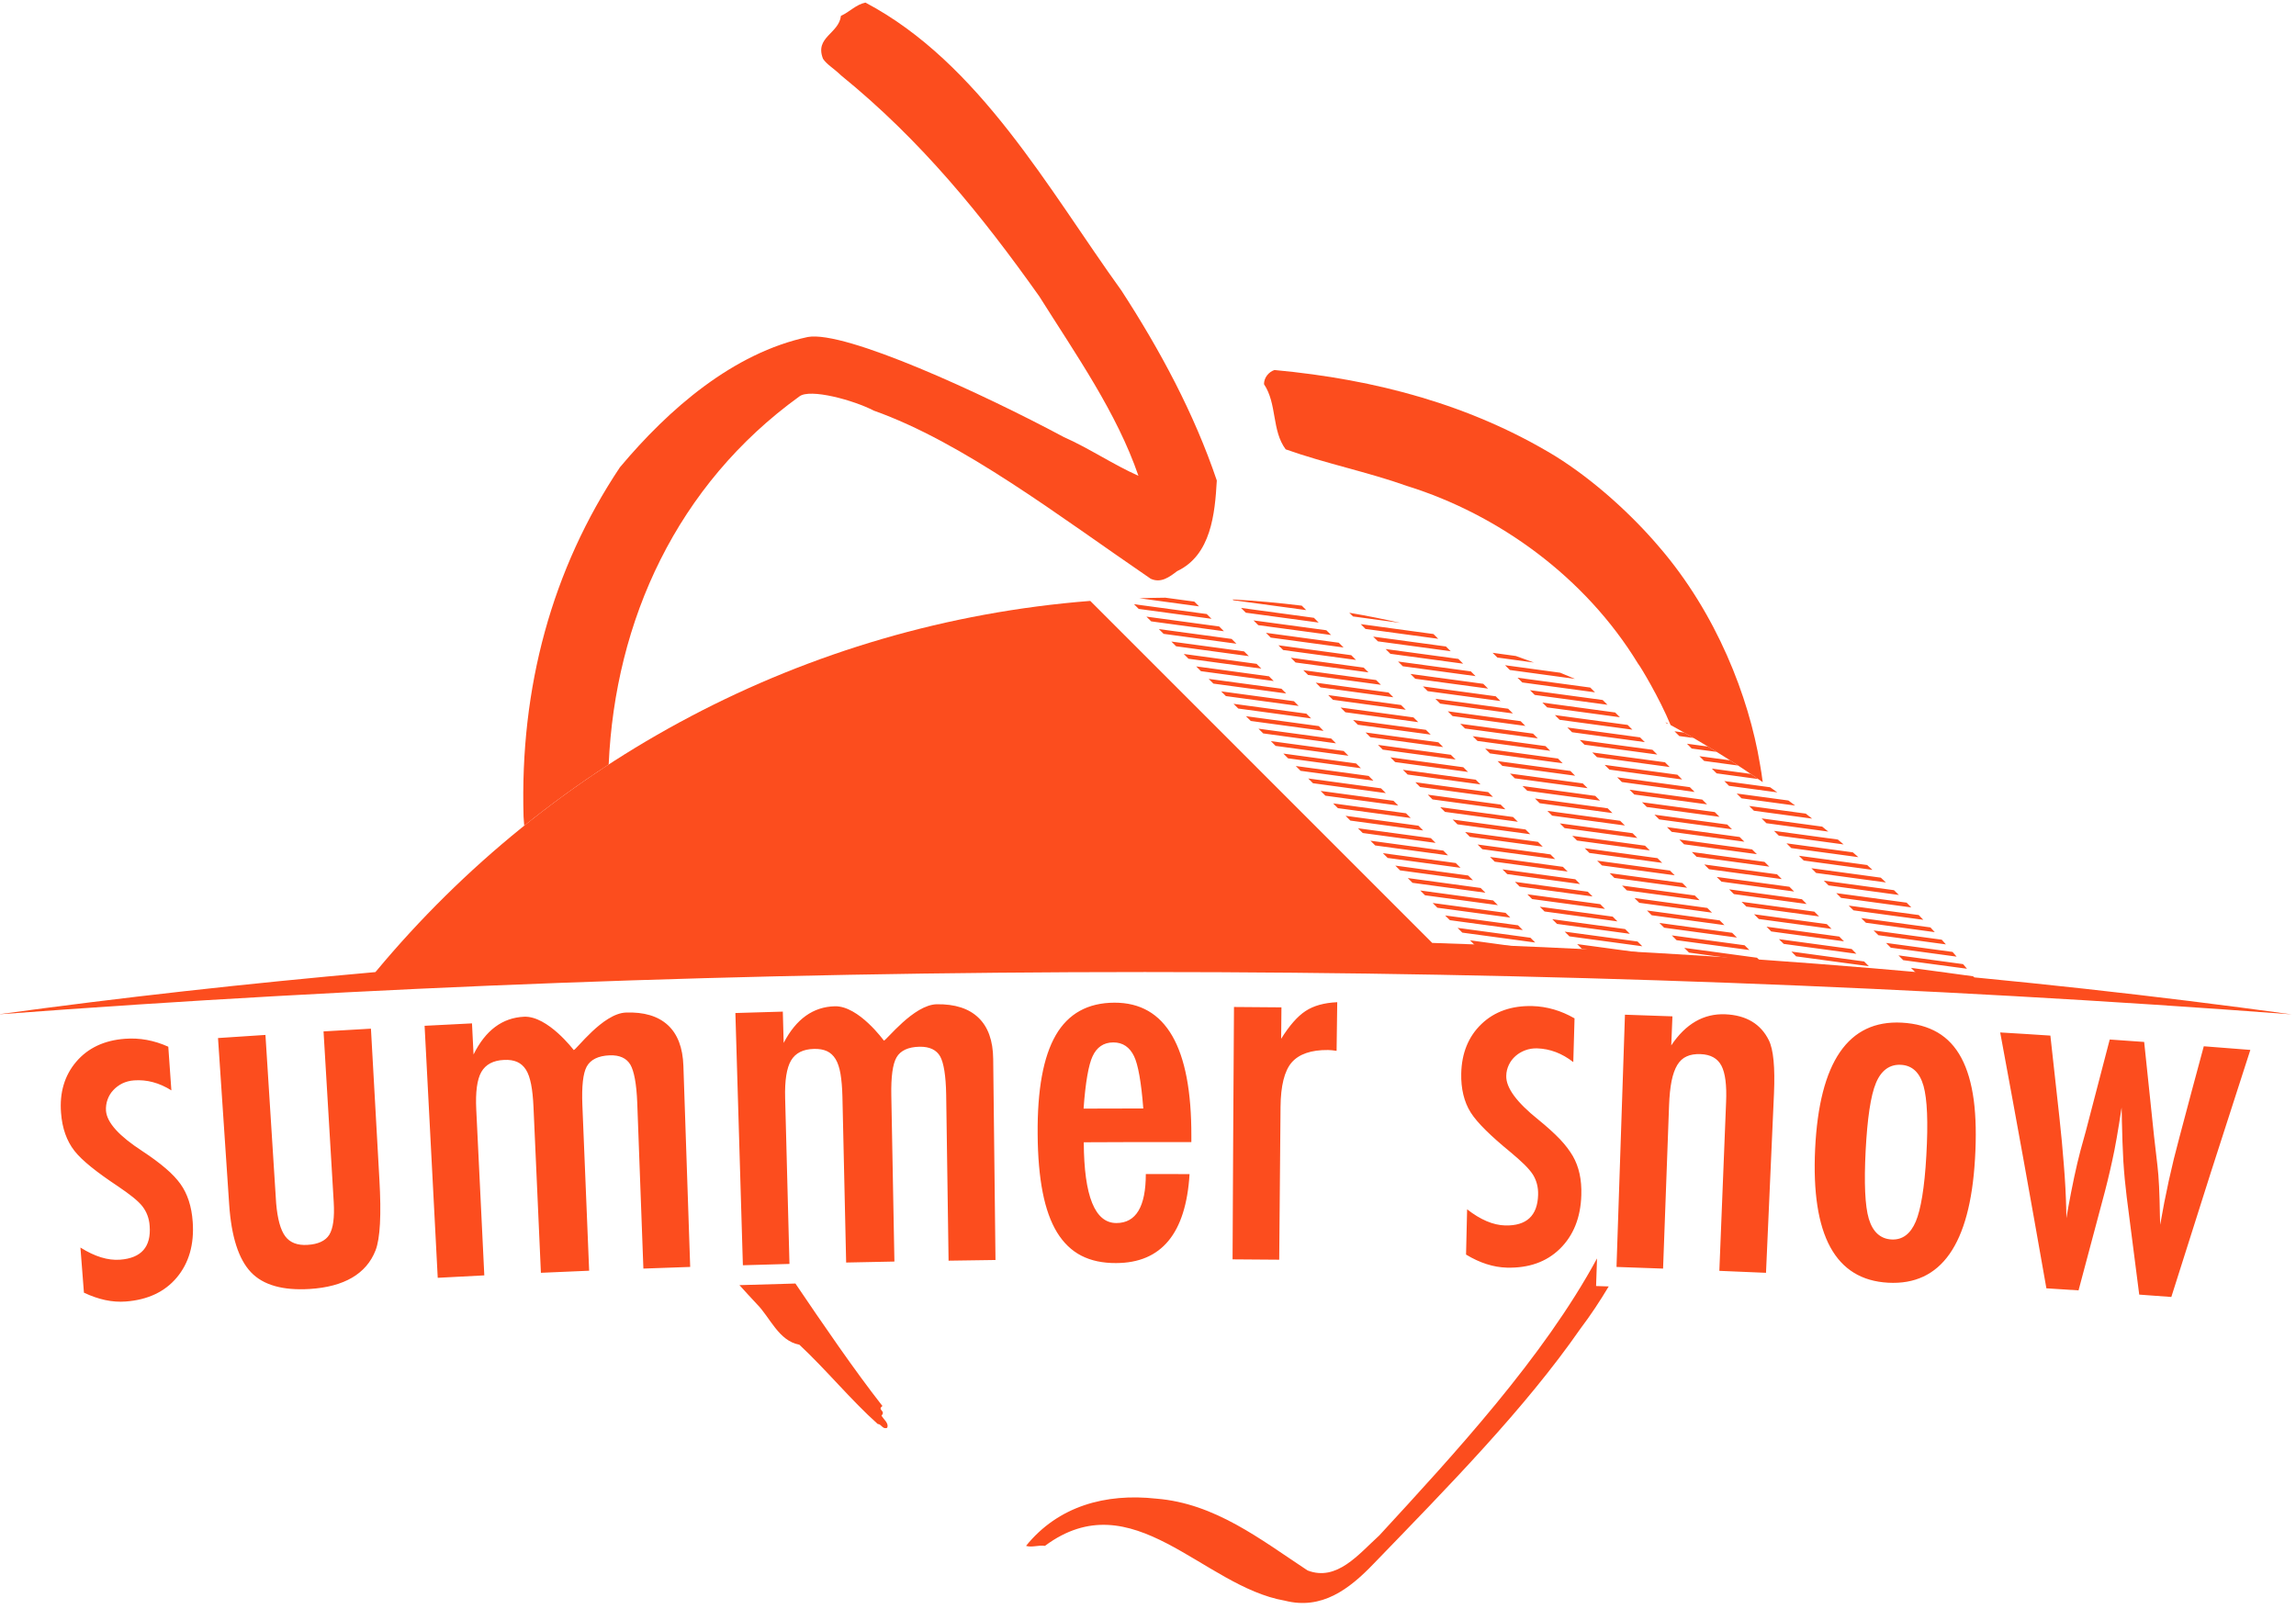 <svg width="311" height="218" viewBox="0 0 311 218" xmlns="http://www.w3.org/2000/svg"><title>summer_snow_logo_Mono</title><g fill="#FC4D1E" fill-rule="evenodd"><path d="M233.798 134.715h.02-.02zM215.67 101.92l.645.642 9.854 1.337-.646-.646M213.978 100.233l.646.642 9.86 1.335-.65-.645M217.356 103.608l.647.642 9.853 1.336-.642-.644M212.298 98.543l.646.645 9.85 1.336-.64-.64M232.532 118.785l.643.64 9.85 1.338-.64-.644M210.612 96.862l.645.642 9.855 1.334-.642-.642M193.386 93.62l9.857 1.34-.642-.645-9.863-1.338M208.92 95.17l.65.65 9.855 1.334-.647-.644M191.052 91.288l.648.654 9.863 1.332-.65-.647M219.046 105.287l.642.645 9.856 1.342-.648-.647M227.472 113.72l.64.645 9.862 1.338-.645-.643M225.792 112.037l.645.644 9.85 1.336-.645-.64M230.847 117.098l.648.644 9.852 1.336-.643-.648M229.16 115.407l.646.648 9.855 1.336-.65-.644M207.284 113.002l-.644-.647-9.87-1.34.645.646M220.728 106.977l.648.645 9.852 1.334-.65-.645M222.413 108.667l.65.644 9.852 1.334-.644-.644M189.37 89.606l.645.644 9.857 1.337-.644-.643M197.167 102.883l-.645-.644-9.87-1.34.646.644M200.538 106.253l-.644-.64-9.868-1.34.645.644M198.854 104.567l-.644-.64-9.875-1.343.643.645M195.478 101.195l-.645-.646-9.865-1.333.646.64M205.6 111.313l-.648-.643-9.87-1.336.642.64M202.226 107.94l-.645-.645-9.868-1.336.64.645M192.11 97.82l-.648-.642-9.873-1.34.647.643M203.913 109.625l-.646-.64-9.87-1.34.64.643M190.42 96.138l-.644-.64-9.867-1.344.644.64M181.99 87.704l-.647-.643-9.867-1.34.646.645M183.675 89.393l-.645-.643-9.865-1.343.643.644M186 86.234l.64.64 9.865 1.34-.65-.643M188.733 94.45l-.646-.644-9.865-1.337.644.64M187.683 87.917l.646.646 9.86 1.338-.648-.647M185.366 91.078l-.648-.646-9.87-1.34.643.647M187.05 92.76l-.647-.644-9.87-1.334.648.645M224.1 110.354l.647.642 9.857 1.337-.642-.645M213.358 105.077l-.644-.646-9.86-1.336.64.645M194.43 94.662l.643.647 9.854 1.332-.645-.64M209.987 101.703l-.646-.64-9.86-1.34.65.645M208.3 100.018l-.645-.645-9.86-1.333.645.64M211.67 103.393l-.642-.646-9.857-1.342.647.65M215.044 106.763l-.65-.645-9.856-1.334.647.644M218.413 110.135l-.646-.645-9.854-1.333.645.644M216.73 108.452l-.647-.645-9.857-1.338.646.643M244.333 130.588l.648.642 9.85 1.338-.634-.646M176.327 82.04c-3.1-.38-6.22-.664-9.37-.84l.106.106 9.87 1.337-.606-.603zM215.313 129.57l.65.64 9.872 1.343-.645-.647M178.616 84.33l-.64-.643-9.872-1.34.645.646M217.077 131.326l1.535.145-1.61-.222M180.304 86.015l-.645-.643-9.872-1.335.65.645M220.097 111.818l-.647-.638-9.853-1.34.642.644M206.614 98.33l-.642-.644-9.862-1.338.643.648M246.597 132.846l9.312.8-.038-.035-9.85-1.333M230.212 121.94l-.647-.64-9.85-1.344.64.65M238.636 130.375l-.643-.645-9.855-1.335.648.642M242.65 128.896l.644.65 9.853 1.333-.644-.642M240.96 127.215l.652.642 9.846 1.338-.64-.644M236.96 128.688l-.652-.647-9.856-1.337.647.65M235.27 127l-.644-.645-9.86-1.335.65.644M239.278 125.525l.643.647 9.856 1.338-.64-.645M235.9 122.154l.646.646 9.86 1.337-.645-.648M237.59 123.842l.65.644 9.855 1.338-.647-.646M225.153 116.882l-.644-.64-9.853-1.344.64.643M226.843 118.564l-.647-.642-9.855-1.338.645.645M221.784 113.51l-.646-.647-9.854-1.334.645.642M233.587 125.314l-.652-.644-9.848-1.34.642.647M223.47 115.197l-.645-.644-9.855-1.336.642.64M231.9 123.625l-.645-.64-9.86-1.34.65.646M234.218 120.467l.642.644 9.856 1.34-.64-.645M228.524 120.254l-.642-.646-9.852-1.335.643.646M193.794 99.508l-.647-.647-9.867-1.332.645.642M175.907 95.626l-.646-.645-9.855-1.334.643.642M174.222 93.936l-.647-.644-9.857-1.333.642.64M172.528 92.25l-.638-.64-9.862-1.342.643.647M177.595 97.315l-.645-.647-9.865-1.334.644.642M182.65 102.372l-.645-.645-9.86-1.336.64.647M179.28 99l-.646-.647-9.862-1.34.647.646M170.85 90.57l-.644-.648-9.863-1.337.645.646M180.964 100.69l-.65-.65-9.852-1.337.644.643M162.417 82.137l-.645-.646-3.926-.53c-1.177.01-2.35.04-3.523.076l8.094 1.1zM183.27 83.502l6.435.876c-2.29-.518-4.602-.978-6.94-1.377l.506.502zM184.313 84.542l.645.652 9.855 1.335-.644-.645M202.175 88.428l.652.64 4.95.677c-.815-.306-1.64-.602-2.46-.888l-3.142-.43zM184.34 104.06l-.646-.644-9.863-1.34.644.645M167.476 87.194l-.647-.647-9.858-1.334.646.646M208.968 114.686l-.645-.65-9.87-1.33.644.645M165.786 85.506l-.642-.644-9.86-1.337.65.643M164.104 83.82l-.65-.645-9.85-1.333.64.64M191.085 110.805l-.645-.645-9.865-1.336.645.645M202.892 122.61l-.645-.643-9.87-1.346.644.65M206.265 125.984l-.647-.648-9.873-1.332.643.64M204.577 124.293l-.648-.645-9.87-1.334.642.643M201.204 120.924l-.644-.643-9.872-1.342.643.646M186.028 105.748l-.646-.646-9.865-1.34.648.65M199.52 119.236l-.652-.645-9.867-1.34.642.647M209.638 129.357l-.645-.642-9.875-1.346.64.646M207.95 127.67l-.644-.645-9.873-1.34.642.645M211.317 131.04l-.644-.644-9.873-1.337.646.643M189.396 109.116l-.647-.644-9.866-1.337.648.648M187.714 107.432l-.647-.646-9.865-1.338.645.644M203.866 90.11l.646.646 8.83 1.203c-.662-.286-1.332-.56-2.006-.835l-7.47-1.016zM196.144 115.864l-.645-.645-9.87-1.34.648.645M197.83 117.55l-.643-.648-9.872-1.334.65.646M192.774 112.492l-.644-.646-9.865-1.34.64.646M194.458 114.176l-.646-.645-9.87-1.337.645.643M169.163 88.88l-.648-.644-9.852-1.335.645.643M268.58 133.875l-8.058-1.092.648.64 6.133.835c.815-.03 1.352-.135 1.276-.383zM257.153 129.41l.643.65 8.64 1.162c-.177-.21-.353-.418-.534-.627l-8.75-1.185zM258.847 131.102l.643.64 8.3 1.124c-.175-.207-.343-.416-.517-.62l-8.426-1.144zM229.825 130.076l.65.647 9.848 1.334-.648-.64M224.146 129.86l-.645-.643-9.872-1.334.644.644M255.472 127.725l.64.645 8.92 1.213c-.177-.213-.366-.424-.55-.637l-9.01-1.22zM252.1 124.354l.645.64 9.328 1.27c-.195-.212-.396-.425-.592-.64l-9.38-1.27zM253.786 126.035l.645.643 9.15 1.246c-.19-.215-.382-.424-.565-.635l-9.23-1.255zM222.458 128.178l-.643-.643-9.875-1.338.647.64M205.55 91.8l.648.643 9.854 1.337-.645-.645M214.028 119.748l-.644-.646-9.867-1.34.642.642M212.345 118.06l-.645-.642-9.875-1.34.643.643M210.657 116.37l-.646-.64-9.868-1.338.64.64M217.4 123.117l-.643-.644-9.875-1.336.644.647M220.772 126.49l-.64-.64-9.873-1.34.643.64M219.09 124.807l-.646-.644-9.875-1.34.646.644M250.41 122.666l.646.645 9.463 1.282c-.206-.215-.417-.427-.62-.645l-9.49-1.28zM215.714 121.43l-.64-.643-9.87-1.336.637.642M230.185 102.43l.645.643 4.604.625c-.357-.24-.723-.47-1.088-.705l-4.16-.563zM231.872 104.112l.645.643 5.648.773c-.338-.236-.68-.47-1.03-.696l-5.263-.72zM228.503 100.743l.64.65 3.376.453c-.384-.245-.772-.482-1.167-.72l-2.85-.383zM233.562 105.8l.637.646 6.544.887c-.33-.232-.65-.46-.975-.693l-6.208-.84zM226.815 99.055l.648.648 1.922.258c-.422-.24-.838-.49-1.26-.73l-1.31-.175zM207.237 93.487l.647.646 9.855 1.334-.65-.647M235.24 107.487l.65.65 7.27.98c-.3-.226-.61-.45-.915-.685l-7.006-.945zM225.772 98.012l.215.033c-.135-.078-.27-.157-.408-.227l.192.194zM236.93 109.172l.642.646 7.89 1.07c-.292-.227-.577-.45-.868-.68l-7.665-1.036zM245.358 117.607l.64.64 9.458 1.286c-.23-.217-.465-.44-.695-.648l-9.402-1.278zM243.673 115.92l.646.645 9.308 1.264c-.238-.222-.48-.44-.717-.655l-9.237-1.255zM247.04 119.29l.643.645 9.525 1.293c-.223-.215-.44-.438-.664-.648l-9.504-1.29zM238.616 110.858l.646.65 8.387 1.134-.827-.67-8.207-1.114zM241.987 114.234l.645.643 9.088 1.23c-.254-.222-.496-.44-.75-.653l-8.983-1.22zM248.73 120.98l.646.643 9.514 1.292c-.207-.218-.418-.437-.633-.646l-9.526-1.29zM240.296 112.545l.643.645 8.788 1.194c-.256-.22-.52-.443-.785-.663l-8.647-1.175z"/><g><path d="M119.534 190.46c-3.834-4.897-8.084-11.122-11.793-16.6l-.735.024c-2.524.06-3.774.098-6.29.18l-.555.016c.76.84 1.542 1.7 2.356 2.564 1.792 1.793 2.945 4.99 5.758 5.504 3.576 3.326 7.035 7.55 10.615 10.74.513 0 .644.768 1.282.516.266-.64-.515-1.152-.77-1.66.646-.642-.635-.765.132-1.285zM71.008 111.844c3.665-2.95 7.483-5.714 11.44-8.283.863-19.534 9.25-37.886 25.826-49.86 1.437-1.123 7.38.514 10.077 1.918 12.154 4.322 24.97 14.206 37.52 22.78 1.402.635 2.552-.257 3.576-1.034 4.605-2.172 5.12-7.8 5.373-12.278-3.07-9.083-7.677-17.656-12.913-25.718-9.865-13.682-19.2-30.824-34.678-39.018-1.284.263-2.168 1.284-3.323 1.795-.267 2.42-3.586 2.875-2.427 5.816.5.77 1.435 1.278 2.427 2.237 10.868 8.83 19.06 18.94 26.867 29.944 4.988 7.927 10.487 15.743 13.432 24.31-3.452-1.54-6.65-3.717-10.115-5.254-11-5.885-29.583-14.452-34.668-13.552-10.104 2.167-18.804 9.716-25.455 17.653-9.214 13.818-13.563 29.81-13.05 47.336.034.402.062.81.09 1.21z"/><g><path d="M190.665 65.854c12.28 3.84 24.05 12.287 31.217 24.05.25.25 2.934 4.714 4.404 8.304 4.3 2.36 8.467 4.945 12.48 7.738-.106-.826-.228-1.646-.38-2.48-1.494-9.005-5.842-20.35-13.69-29.43-3.585-4.213-8.7-8.95-14.077-12.285-11.384-6.895-24.175-10.35-37.99-11.63-.776.26-1.417 1.024-1.417 1.915 1.795 2.69 1.027 6.27 2.94 8.832 5.38 1.912 11.133 3.067 16.512 4.987zM216.194 174.2l.092-2.677c.01-.36.02-.713.035-1.062-7.26 13.413-19.32 26.478-29.495 37.528-2.818 2.56-5.756 6.273-9.717 4.736-6.398-4.223-12.54-9.084-20.47-9.723-6.916-.765-13.318 1.028-17.66 6.394.77.256 1.66-.13 2.56 0 11.89-8.83 21.365 5.502 32.496 7.424 4.984 1.277 8.705-1.535 12.02-4.994 10.175-10.52 20.468-20.98 28.024-31.857 1.387-1.83 2.646-3.746 3.826-5.713l-1.71-.055z"/></g></g><g><path d="M22.796 141.783c.164 2.367.254 3.55.418 5.916-1.64-1.034-3.334-1.48-5.05-1.355-.58.04-1.11.182-1.59.41-.474.238-.883.54-1.226.912-.345.36-.602.785-.777 1.27-.18.496-.246 1.004-.214 1.525.13 1.627 1.805 3.434 4.918 5.46 1.264.83 2.318 1.614 3.176 2.35.854.728 1.518 1.442 1.993 2.106.944 1.314 1.515 3.03 1.66 5.14.216 3.042-.51 5.567-2.16 7.536-1.634 1.943-3.942 3.02-6.905 3.244-1.822.143-3.707-.268-5.67-1.197-.187-2.456-.283-3.66-.475-6.112 1.94 1.22 3.73 1.77 5.365 1.645 2.885-.213 4.23-1.742 4.012-4.58-.07-1.05-.42-1.924-.992-2.662-.27-.343-.69-.757-1.262-1.218-.57-.453-1.26-.96-2.08-1.508-2.805-1.865-4.832-3.46-5.86-4.783-1.05-1.345-1.657-3.077-1.808-5.12-.223-2.74.467-5.078 2.05-6.938 1.59-1.873 3.82-2.914 6.615-3.115 1.976-.15 3.93.203 5.863 1.076zM29.53 140.61c2.568-.175 3.85-.265 6.426-.423.574 9.127.868 13.693 1.45 22.816.185 2.11.585 3.592 1.23 4.457.64.863 1.65 1.254 3.02 1.166 1.43-.082 2.435-.55 2.948-1.373.526-.86.718-2.334.6-4.396-.068-1.094-.1-1.646-.162-2.744-.484-8.16-.736-12.242-1.218-20.404 2.57-.15 3.85-.23 6.42-.37.455 8.162.69 12.246 1.144 20.41.275 4.773.106 8.02-.52 9.62-1.24 3.185-4.272 4.942-8.918 5.23-3.646.224-6.315-.528-7.968-2.278-1.66-1.754-2.648-4.818-2.94-9.166-.605-9.02-.904-13.535-1.512-22.545zM57.513 138.95c2.563-.134 3.855-.202 6.42-.327.087 1.688.13 2.537.21 4.213 1.614-3.27 3.9-4.977 6.843-5.113 3.205-.143 6.727 4.512 6.727 4.512.31.016 3.925-4.96 7.064-5.078 2.45-.09 4.35.477 5.678 1.693 1.332 1.22 2.03 3.07 2.113 5.53.367 10.888.555 16.343.92 27.233-2.54.082-3.805.13-6.34.225-.34-8.994-.502-13.486-.832-22.475-.1-2.574-.434-4.297-.934-5.152-.515-.862-1.432-1.31-2.807-1.26-1.54.062-2.586.58-3.103 1.522-.5.922-.688 2.656-.59 5.184.373 8.99.556 13.482.92 22.47-2.62.105-3.92.165-6.535.282-.4-8.99-.607-13.48-1.005-22.467-.055-1.212-.16-2.23-.322-3.067-.168-.822-.382-1.484-.7-1.98-.315-.496-.724-.844-1.198-1.055-.482-.21-1.07-.303-1.76-.266-1.48.062-2.502.617-3.087 1.637-.575 1.02-.802 2.712-.684 5.09.438 8.987.648 13.474 1.09 22.456-2.525.13-3.787.193-6.308.33-.72-13.658-1.07-20.484-1.78-34.137zM99.61 137.22c2.57-.083 3.855-.116 6.425-.19.046 1.696.07 2.536.114 4.24 1.68-3.24 4.005-4.9 6.944-4.964 3.214-.072 6.63 4.652 6.63 4.652.31.012 4.035-4.88 7.18-4.926 2.452-.033 4.335.574 5.634 1.826 1.3 1.24 1.968 3.107 1.994 5.574.12 10.898.187 16.344.31 27.242-2.54.027-3.813.043-6.354.092-.13-9.004-.19-13.494-.325-22.484-.042-2.58-.332-4.316-.814-5.186-.497-.875-1.417-1.33-2.776-1.31-1.545.026-2.604.52-3.133 1.44-.526.908-.757 2.645-.708 5.178.164 8.992.254 13.482.42 22.48-2.615.047-3.922.074-6.538.133-.212-8.996-.305-13.486-.505-22.48-.028-1.207-.12-2.234-.26-3.08-.142-.826-.362-1.49-.663-1.992-.307-.498-.7-.863-1.166-1.078-.478-.22-1.06-.324-1.757-.307-1.48.033-2.512.557-3.114 1.57-.594 1.008-.863 2.693-.8 5.076l.587 22.48c-2.527.068-3.787.1-6.31.18-.403-13.667-.612-20.503-1.016-34.167zM155.203 159.033c2.368 0 3.554 0 5.925.006-.49 8.036-3.803 12.034-9.945 12.052-1.833.01-3.398-.324-4.72-1.004-1.315-.678-2.406-1.73-3.28-3.148-.87-1.422-1.52-3.24-1.95-5.44-.43-2.196-.66-4.812-.68-7.853-.052-6.033.764-10.506 2.46-13.434 1.69-2.914 4.342-4.38 7.934-4.393 6.983-.02 10.463 6.02 10.426 18.094v.793c-5.822-.016-8.74-.004-14.572.023.034 7.31 1.51 10.95 4.427 10.94 2.65-.006 3.976-2.217 3.976-6.637zm-.342-8.885c-.275-3.588-.707-5.953-1.247-7.07-.59-1.225-1.522-1.885-2.82-1.875-1.32 0-2.254.672-2.81 1.895-.522 1.113-.956 3.484-1.21 7.07 3.236-.012 4.85-.02 8.088-.02zM167.146 136.402c2.568.012 3.854.02 6.43.05-.02 1.698-.025 2.556-.04 4.255 1.114-1.79 2.216-3.043 3.3-3.754 1.09-.72 2.52-1.12 4.297-1.2-.035 2.634-.055 3.952-.088 6.59-.45-.07-.832-.108-1.148-.112-2.303-.026-3.955.552-4.945 1.696-.97 1.133-1.475 3.145-1.5 6.002-.072 8.287-.11 12.414-.18 20.705-2.525-.025-3.8-.037-6.318-.047.068-13.672.102-20.512.192-34.184zM213.276 137.94c-.076 2.37-.102 3.558-.17 5.927-1.537-1.195-3.164-1.805-4.89-1.86-.583-.017-1.118.075-1.618.26-.494.185-.932.44-1.31.774-.378.333-.683.728-.907 1.196-.222.47-.35.96-.354 1.49-.05 1.63 1.434 3.602 4.324 5.92 1.172.95 2.158 1.842 2.943 2.658.77.812 1.348 1.6 1.758 2.303.81 1.41 1.214 3.17 1.142 5.28-.088 3.058-1.078 5.49-2.918 7.286-1.81 1.76-4.197 2.61-7.168 2.535-1.83-.05-3.676-.645-5.527-1.77.054-2.453.09-3.676.145-6.133 1.81 1.418 3.516 2.14 5.154 2.188 2.89.066 4.384-1.31 4.462-4.15.03-1.06-.223-1.97-.717-2.758-.24-.367-.62-.826-1.135-1.338-.52-.506-1.164-1.084-1.926-1.715-2.602-2.137-4.45-3.92-5.35-5.338-.91-1.447-1.328-3.24-1.285-5.28.06-2.757.968-5.005 2.735-6.702s4.092-2.506 6.896-2.436c1.984.058 3.886.613 5.716 1.665zM220.106 137.447c2.572.08 3.86.13 6.43.223-.06 1.574-.098 2.365-.16 3.936 1.95-2.928 4.4-4.332 7.316-4.215 2.832.12 4.814 1.306 5.904 3.52.623 1.26.848 3.67.695 7.216-.433 9.715-.657 14.568-1.08 24.283-2.532-.116-3.794-.163-6.32-.267.364-9.14.556-13.7.913-22.832.102-2.306-.11-3.97-.633-4.958-.52-.992-1.46-1.516-2.826-1.566-.742-.027-1.373.07-1.885.312-.513.223-.937.62-1.27 1.166-.33.553-.59 1.277-.77 2.174-.18.898-.29 1.996-.34 3.322-.326 8.832-.496 13.244-.81 22.078-2.528-.094-3.786-.143-6.308-.225.453-13.666.676-20.506 1.144-34.166zM267.515 157.045c-.684 11.54-4.596 17.088-11.752 16.707-7.154-.385-10.45-6.404-9.898-18.13.568-11.765 4.48-17.483 11.746-17.097 1.888.105 3.5.55 4.837 1.326 1.344.788 2.418 1.933 3.23 3.462.813 1.527 1.362 3.414 1.67 5.68.3 2.264.355 4.96.168 8.053zm-6.586-.54c.257-4.487.122-7.628-.382-9.415-.514-1.81-1.53-2.777-3.064-2.854-1.52-.086-2.684.762-3.387 2.48-.707 1.69-1.16 4.778-1.39 9.155-.22 4.374-.093 7.46.427 9.212.53 1.783 1.574 2.73 3.076 2.81 1.5.08 2.576-.765 3.287-2.43.672-1.583 1.193-4.58 1.432-8.958zM270.933 139.852c2.727.158 4.086.25 6.797.426.496 4.44.734 6.654 1.225 11.1.238 2.223.447 4.367.6 6.428.17 2.06.277 4.06.322 6.002.012.49.023.725.023 1.203.092-.5.135-.74.21-1.243.29-1.568.565-3.014.847-4.326.275-1.315.572-2.524.86-3.632.284-1.023.43-1.545.71-2.572 1.29-4.98 1.936-7.46 3.242-12.43 1.876.125 2.802.197 4.665.33.545 5.1.812 7.652 1.336 12.754.192 1.602.276 2.39.462 3.996.088.752.168 1.697.22 2.81.056 1.118.09 2.462.114 3.98.02.49.02.737.037 1.222.7-4.06 1.557-7.975 2.586-11.768 1.308-4.96 1.983-7.45 3.32-12.408 2.522.19 3.782.287 6.306.492-4.336 13.375-6.475 20.066-10.703 33.467-1.74-.13-2.604-.187-4.348-.32-.668-5.284-1.01-7.927-1.693-13.204-.2-1.604-.354-3.234-.46-4.904-.097-1.678-.15-3.477-.192-5.332-.004-.223-.012-.486-.012-.797 0-.31-.03-1.1-.03-1.1s-.59 3.922-.972 5.78c-.373 1.855-.807 3.72-1.283 5.56-1.443 5.375-2.154 8.05-3.578 13.424-1.744-.117-2.615-.176-4.355-.28-2.44-13.866-3.693-20.804-6.257-34.655z"/></g><path d="M194 127.725l-46.32-46.33c-38.815 3.053-73.175 21.896-96.685 50.113l-.154.168c-17.422 1.55-34.5 3.445-51.095 5.727 49.603-3.738 101.658-5.734 155.334-5.734 53.675 0 105.733 1.995 155.335 5.733-36.844-5.065-75.88-8.376-116.414-9.678z"/></g></svg>